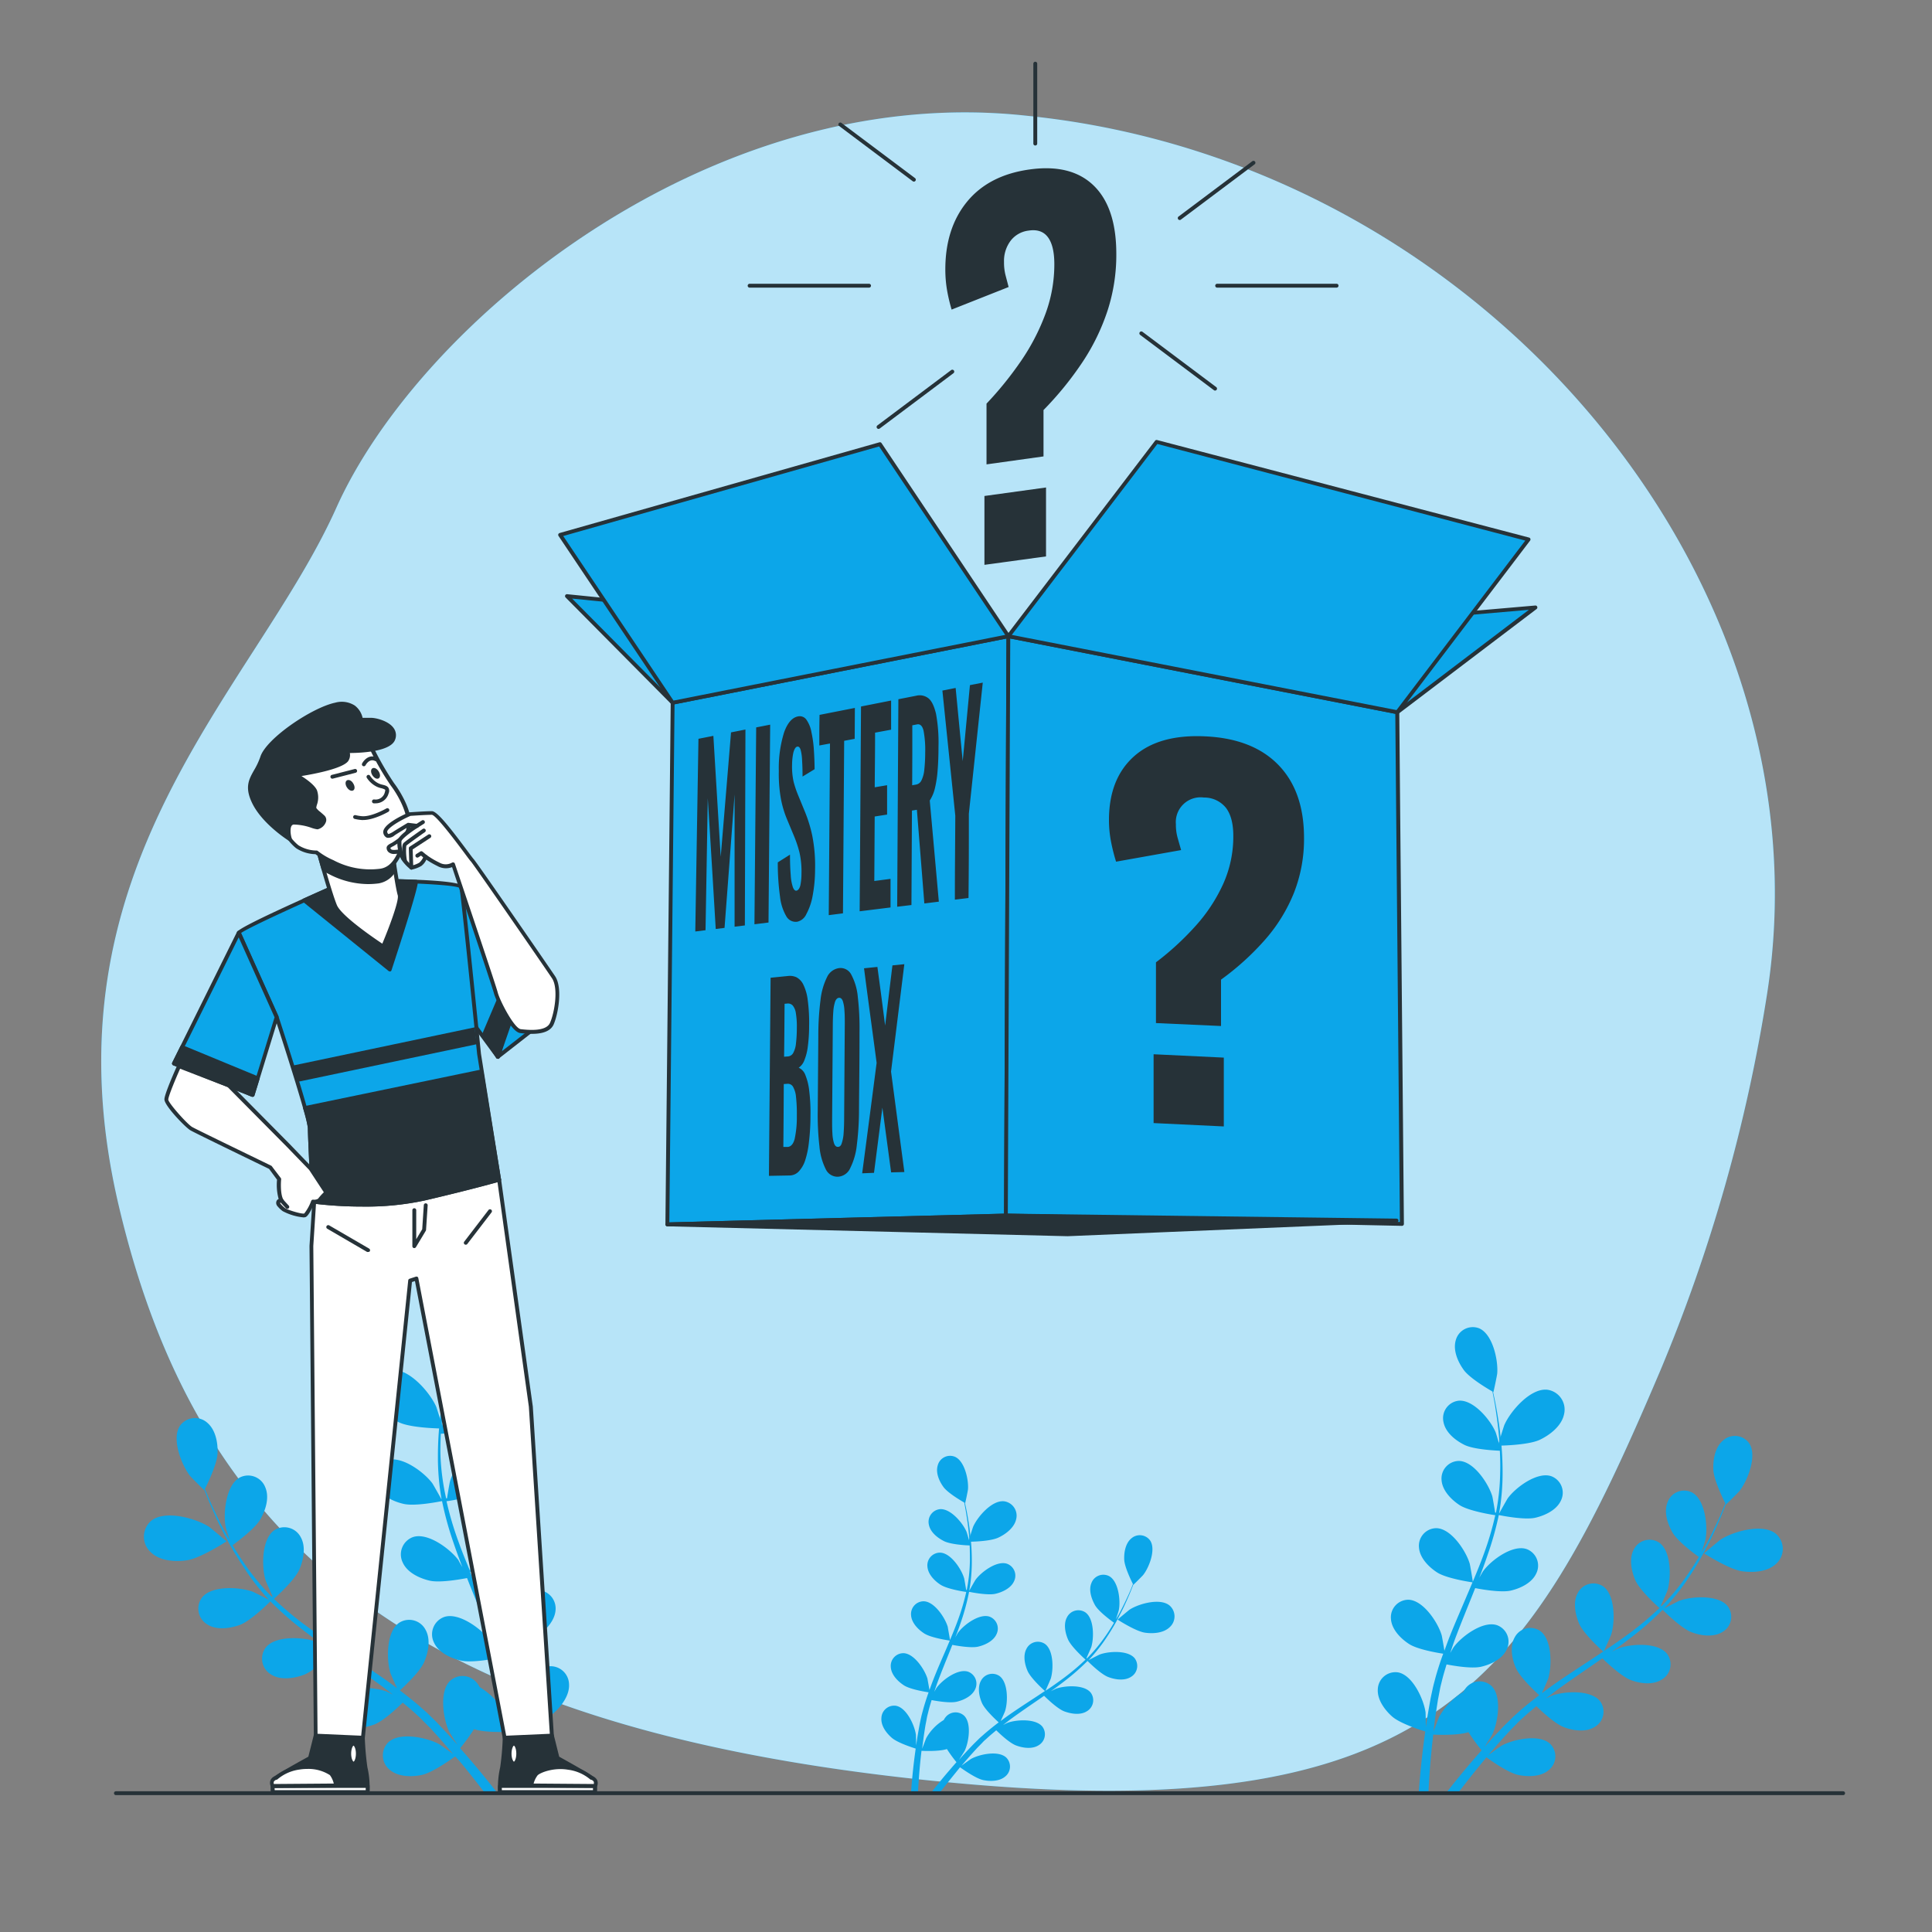 <svg xmlns="http://www.w3.org/2000/svg" viewBox="0 0 500 500"><rect x="0" y="0" width="500" height="500" fill="#808080" stroke="none"/><g id="freepik--background-simple--inject-48"><path d="M457.31,257.28C474,150.86,385.17,43.59,268.6,30.27c-1.45-.17-2.9-.32-4.36-.47-81.45-8.09-155.9,54.13-177.18,101.58s-77,92.6-56.35,180.56S107.45,446.75,239,460.62,394.77,436.88,429.69,354.7A420.16,420.16,0,0,0,457.31,257.28Z" style="fill:#0CA6E9"></path><path d="M457.31,257.28C474,150.86,385.17,43.59,268.6,30.27c-1.45-.17-2.9-.32-4.36-.47-81.45-8.09-155.9,54.13-177.18,101.58s-77,92.6-56.35,180.56S107.45,446.75,239,460.62,394.77,436.88,429.69,354.7A420.16,420.16,0,0,0,457.31,257.28Z" style="fill:#fff;opacity:0.7"></path></g><g id="freepik--Plants--inject-48"><path d="M450.86,406.64C447.47,406.16,441,402,441,402s4.06-3.41,4.34-3.59c3.29-2.11,10.89-4.25,14.27-1.46a5.17,5.17,0,0,1,.11,7.7C457.54,406.79,453.75,407.06,450.86,406.64Z" style="fill:#0CA6E9"></path><path d="M387.7,374.14c-.08,0,1.5-5.08,1.64-5.39,1.58-3.57,6.74-9.55,11.09-9.09a5.18,5.18,0,0,1,4.34,6.37c-.63,3-3.64,5.34-6.28,6.59C395.39,374.08,387.7,374.14,387.7,374.14Z" style="fill:#0CA6E9"></path><path d="M381.37,458.86c-1.49,1.86-2.85,3.61-4.08,5.22h-3.08c1.55-2,3.36-4.24,5.4-6.67,1.19-1.42,2.49-2.91,3.83-4.43a53,53,0,0,1-3.41-4.7c-2.76.92-8.38.67-9.1.64-.22,1.81-.4,3.57-.56,5.23-.35,3.77-.56,7.12-.7,9.93h-2.51c.21-2.87.5-6.3.95-10.16.21-1.84.46-3.8.75-5.81-.71-.22-6.48-2-8.59-3.89-1.92-1.7-3.9-4.4-3.69-7.11a4.56,4.56,0,0,1,5.23-4.3c3.79.68,6.67,7,7.13,10.4,0,.2.07,2.41.08,3.8.12-.82.23-1.62.36-2.46.26-1.67.56-3.33.88-5.12.18-.85.37-1.72.56-2.59s.45-1.77.68-2.67c.57-2.06,1.24-4.12,2-6.19-1.46-.22-6.64-1.1-8.81-2.5s-4.51-3.76-4.71-6.47a4.54,4.54,0,0,1,4.52-5c3.84.1,7.65,5.9,8.61,9.2.06.2.49,2.64.7,4,.45-1.24.89-2.47,1.38-3.71,1.42-3.57,3-7.14,4.5-10.71.47-1.09.93-2.18,1.39-3.28-.52-.07-6.7-1-9.13-2.55-2.16-1.39-4.52-3.76-4.72-6.47a4.55,4.55,0,0,1,4.52-5c3.85.1,7.65,5.9,8.62,9.2.07.25.68,3.76.79,4.66,1-2.41,2-4.82,2.87-7.23a79.84,79.84,0,0,0,2.95-10c-.24,0-6.69-1-9.18-2.56-2.15-1.39-4.51-3.76-4.72-6.47a4.55,4.55,0,0,1,4.52-5c3.85.1,7.65,5.9,8.62,9.2.06.21.53,2.89.72,4.17h.22A57.6,57.6,0,0,0,388.24,381c.06-1.92,0-3.76-.08-5.55-1.22-.05-6.79-.33-9.19-1.53s-4.9-3.24-5.4-5.91a4.55,4.55,0,0,1,3.94-5.51c3.83-.32,8.25,5,9.57,8.2.08.17.61,2,1,3.34-.06-.8-.1-1.64-.16-2.41-.25-2.9-.65-5.54-1-7.87-.23-1.33-.45-2.52-.68-3.64-1.17-.67-5.86-3.44-7.41-5.56s-2.85-5.14-2.07-7.74a4.56,4.56,0,0,1,6-3.07c3.55,1.48,5,8.26,4.72,11.68,0,.3-.95,4.88-1,4.85l-.07,0c.24,1.07.48,2.21.72,3.47.43,2.34.89,5,1.2,7.88a81.1,81.1,0,0,1,.54,9.42,59.35,59.35,0,0,1-.89,10.51l0,.13c.53-1,2.09-3.74,2.23-3.94,2-2.77,7.58-6.93,11.23-5.72a4.56,4.56,0,0,1,2.54,6.28c-1.11,2.48-4.14,3.9-6.64,4.48-2.82.65-9-.6-9.45-.7A82.41,82.41,0,0,1,385,402.39c-.67,2-1.41,4-2.17,5.93.48-.85.92-1.6,1-1.7,2-2.78,7.58-6.94,11.23-5.73a4.56,4.56,0,0,1,2.54,6.28c-1.11,2.48-4.14,3.91-6.64,4.48s-7.79-.37-9.18-.65l-.9,2.26c-1.45,3.61-2.92,7.2-4.26,10.76-.47,1.26-.88,2.52-1.3,3.77.43-.75.79-1.38.86-1.47,2-2.77,7.57-6.94,11.23-5.73a4.54,4.54,0,0,1,2.53,6.28c-1.11,2.48-4.13,3.91-6.63,4.48s-7.29-.28-8.94-.6c-.39,1.3-.79,2.6-1.11,3.87-.2.88-.45,1.71-.61,2.6s-.33,1.74-.5,2.61c-.26,1.67-.53,3.39-.75,5-.15,1.14-.28,2.23-.41,3.32.45-1.26,1.39-3.7,1.49-3.89a17.72,17.72,0,0,1,6.22-6.4,5.81,5.81,0,0,1,.54-.85,4.56,4.56,0,0,1,6.74-.7c2.78,2.66,1.7,9.51.2,12.6-.08.18-1.26,2.05-2,3.22l1.66-1.85c1.14-1.25,2.31-2.47,3.56-3.79l1.9-1.85c.62-.64,1.35-1.23,2-1.85,1.61-1.41,3.31-2.75,5.06-4.07-1.1-1-4.93-4.59-6-6.95s-1.69-5.63-.37-8a4.56,4.56,0,0,1,6.56-1.71c3.15,2.2,3.12,9.14,2.11,12.42-.07.21-1.06,2.48-1.63,3.72,1.06-.79,2.11-1.57,3.2-2.33,3.16-2.2,6.42-4.32,9.67-6.45l3-2c-.39-.35-5-4.52-6.2-7.16-1-2.35-1.7-5.63-.37-8a4.55,4.55,0,0,1,6.55-1.72c3.15,2.21,3.13,9.15,2.11,12.43-.07.25-1.5,3.52-1.91,4.33,2.17-1.45,4.33-2.92,6.39-4.45a80.6,80.6,0,0,0,8-6.69c-.19-.16-5.06-4.49-6.25-7.2-1-2.35-1.69-5.62-.37-8a4.55,4.55,0,0,1,6.56-1.72c3.15,2.21,3.12,9.14,2.11,12.42-.07.22-1.16,2.71-1.7,3.89l.18.12a58.42,58.42,0,0,0,6.66-8.06c1.11-1.57,2.08-3.13,3-4.67-1-.72-5.48-4-6.82-6.34s-2.3-5.41-1.24-7.91a4.55,4.55,0,0,1,6.32-2.43c3.38,1.85,4.11,8.75,3.47,12.12,0,.18-.6,2-1,3.33.4-.7.83-1.42,1.2-2.1,1.39-2.55,2.52-5,3.49-7.12.55-1.23,1-2.36,1.44-3.41-.6-1.21-3-6.1-3.11-8.73s.45-5.86,2.55-7.59a4.55,4.55,0,0,1,6.73.76c2.14,3.2-.39,9.66-2.51,12.35-.19.24-3.48,3.55-3.52,3.49a.34.34,0,0,1,0-.08c-.39,1-.82,2.12-1.32,3.3-.93,2.18-2,4.64-3.35,7.23a81.68,81.68,0,0,1-4.74,8.15,58.74,58.74,0,0,1-6.54,8.28l-.1.09c1-.54,3.81-2,4-2.05,3.22-1.19,10.15-1.6,12.53,1.42a4.55,4.55,0,0,1-1.35,6.64c-2.29,1.45-5.6,1-8,.08-2.71-1-7.14-5.45-7.5-5.8a80.59,80.59,0,0,1-8.07,7.1c-1.65,1.28-3.35,2.52-5.08,3.74.87-.44,1.65-.83,1.77-.87,3.22-1.2,10.15-1.61,12.52,1.42A4.54,4.54,0,0,1,430,434.7c-2.3,1.46-5.61,1-8,.08s-6.3-4.61-7.31-5.61l-2,1.39c-3.2,2.21-6.41,4.39-9.49,6.63-1.08.79-2.12,1.61-3.16,2.42.77-.39,1.42-.71,1.53-.75,3.22-1.2,10.14-1.61,12.52,1.41a4.55,4.55,0,0,1-1.35,6.64c-2.29,1.46-5.6,1-8,.08s-5.92-4.26-7.13-5.43c-1,.86-2.09,1.73-3.06,2.61-.65.62-1.32,1.18-1.94,1.83l-1.85,1.9c-1.14,1.25-2.32,2.54-3.4,3.78-.76.87-1.46,1.7-2.18,2.54,1.07-.8,3.2-2.32,3.4-2.42,3-1.67,9.78-3.13,12.59-.5a4.55,4.55,0,0,1-.33,6.77c-2,1.78-5.39,1.81-7.9,1.29-2.76-.58-7.64-4.12-8.25-4.57C383.55,456.18,382.42,457.55,381.37,458.86Z" style="fill:#0CA6E9"></path><path d="M296.34,422.54c-2.45-.35-7.11-3.39-7.11-3.39s2.93-2.46,3.13-2.59c2.38-1.53,7.88-3.07,10.32-1.06a3.74,3.74,0,0,1,.08,5.57C301.17,422.65,298.43,422.84,296.34,422.54Z" style="fill:#0CA6E9"></path><path d="M250.66,399c-.06,0,1.09-3.67,1.19-3.89,1.14-2.59,4.87-6.91,8-6.58a3.75,3.75,0,0,1,3.14,4.61c-.46,2.18-2.64,3.86-4.55,4.76C256.22,399,250.66,399,250.66,399Z" style="fill:#0CA6E9"></path><path d="M246.09,460.3c-1.09,1.35-2.07,2.62-3,3.78h-2.23c1.12-1.43,2.42-3.06,3.9-4.82.86-1,1.8-2.11,2.77-3.21a35.71,35.71,0,0,1-2.47-3.4c-2,.67-6.06.49-6.58.46-.15,1.31-.29,2.59-.4,3.79-.25,2.73-.41,5.15-.51,7.18h-1.81c.15-2.08.36-4.55.68-7.35.15-1.33.34-2.74.54-4.2-.51-.16-4.68-1.46-6.21-2.81s-2.82-3.19-2.66-5.14a3.29,3.29,0,0,1,3.78-3.12c2.74.5,4.82,5.06,5.15,7.52,0,.15.06,1.75.06,2.76.09-.6.17-1.17.26-1.78.19-1.21.41-2.41.64-3.7.13-.62.26-1.25.4-1.88s.33-1.28.5-1.93c.41-1.49.9-3,1.42-4.48-1.06-.16-4.8-.79-6.37-1.8s-3.26-2.72-3.41-4.68a3.29,3.29,0,0,1,3.27-3.65c2.78.07,5.53,4.27,6.23,6.65,0,.15.35,1.92.5,2.89.33-.89.64-1.79,1-2.68,1-2.59,2.15-5.17,3.26-7.75.34-.79.67-1.58,1-2.37-.38-.05-4.85-.71-6.6-1.84-1.56-1-3.27-2.72-3.41-4.68a3.29,3.29,0,0,1,3.27-3.65c2.78.07,5.53,4.27,6.23,6.65,0,.18.49,2.72.57,3.38.73-1.75,1.45-3.49,2.08-5.24a58.85,58.85,0,0,0,2.13-7.21c-.17,0-4.84-.69-6.64-1.85-1.56-1-3.26-2.72-3.41-4.68a3.28,3.28,0,0,1,3.27-3.64c2.78.07,5.53,4.26,6.23,6.65.05.15.38,2.09.52,3h.16a42.53,42.53,0,0,0,.81-7.52c0-1.39,0-2.72-.07-4-.88,0-4.91-.24-6.64-1.11s-3.55-2.34-3.91-4.27a3.3,3.3,0,0,1,2.85-4c2.77-.23,6,3.64,6.93,5.93.05.13.44,1.45.71,2.42,0-.58-.07-1.18-.12-1.74-.18-2.1-.47-4-.74-5.7-.16-1-.32-1.82-.48-2.63-.85-.48-4.24-2.48-5.36-4s-2.07-3.71-1.5-5.59A3.3,3.3,0,0,1,247.1,377c2.56,1.07,3.62,6,3.41,8.45,0,.22-.68,3.53-.73,3.51l-.05,0c.17.77.35,1.6.52,2.51.31,1.69.64,3.6.86,5.7a57.53,57.53,0,0,1,.4,6.81,42.88,42.88,0,0,1-.65,7.6.29.29,0,0,1,0,.09c.38-.72,1.51-2.7,1.62-2.84,1.46-2,5.48-5,8.12-4.14a3.28,3.28,0,0,1,1.83,4.54c-.8,1.79-3,2.82-4.8,3.24-2,.47-6.48-.43-6.83-.51a59.06,59.06,0,0,1-2,7.51c-.49,1.43-1,2.86-1.57,4.28.35-.61.66-1.16.72-1.23,1.46-2,5.48-5,8.12-4.14a3.29,3.29,0,0,1,1.83,4.54c-.8,1.79-3,2.83-4.8,3.24s-5.64-.27-6.64-.47l-.65,1.64c-1.05,2.61-2.11,5.2-3.08,7.78-.34.91-.64,1.82-.94,2.72.31-.54.57-1,.62-1.06,1.47-2,5.48-5,8.12-4.14a3.3,3.3,0,0,1,1.84,4.54c-.81,1.79-3,2.83-4.8,3.24s-5.27-.2-6.47-.43c-.28.94-.57,1.87-.8,2.8-.14.63-.33,1.23-.44,1.87s-.24,1.27-.36,1.89c-.19,1.21-.39,2.45-.54,3.64-.12.82-.21,1.6-.3,2.39.32-.9,1-2.67,1.08-2.81a12.64,12.64,0,0,1,4.5-4.62,3.6,3.6,0,0,1,.39-.62,3.29,3.29,0,0,1,4.87-.51c2,1.92,1.23,6.88.15,9.12-.07.13-.92,1.48-1.47,2.33.4-.45.78-.89,1.2-1.35.82-.9,1.66-1.78,2.57-2.73l1.37-1.35c.45-.45,1-.88,1.48-1.33,1.16-1,2.4-2,3.66-2.95-.79-.72-3.57-3.31-4.32-5s-1.22-4.07-.26-5.79a3.3,3.3,0,0,1,4.74-1.24c2.28,1.6,2.26,6.62,1.52,9,0,.15-.76,1.79-1.17,2.69.76-.57,1.52-1.14,2.31-1.69,2.29-1.59,4.65-3.12,7-4.66l2.15-1.43c-.29-.25-3.65-3.27-4.49-5.18-.75-1.7-1.23-4.07-.27-5.78a3.29,3.29,0,0,1,4.74-1.24c2.28,1.59,2.26,6.61,1.53,9-.06.18-1.09,2.55-1.38,3.14,1.57-1,3.12-2.11,4.62-3.22a58.3,58.3,0,0,0,5.75-4.84c-.13-.12-3.66-3.25-4.52-5.21-.74-1.69-1.22-4.07-.26-5.78a3.29,3.29,0,0,1,4.74-1.24c2.28,1.6,2.26,6.61,1.53,9-.05.15-.84,1.95-1.23,2.8l.13.09a42.72,42.72,0,0,0,4.82-5.82c.8-1.14,1.5-2.27,2.16-3.39-.72-.51-4-2.91-4.93-4.58s-1.67-3.91-.9-5.72a3.29,3.29,0,0,1,4.57-1.76c2.44,1.34,3,6.33,2.51,8.77,0,.13-.44,1.45-.75,2.41.29-.51.6-1,.87-1.52,1-1.85,1.82-3.6,2.53-5.16.39-.88.73-1.7,1-2.46-.44-.87-2.17-4.41-2.25-6.31s.33-4.24,1.84-5.49a3.3,3.3,0,0,1,4.87.55c1.55,2.31-.28,7-1.82,8.93-.13.17-2.52,2.57-2.54,2.52l0-.05c-.28.74-.59,1.53-.95,2.39-.67,1.57-1.45,3.35-2.42,5.22a57.1,57.1,0,0,1-3.43,5.9,42.8,42.8,0,0,1-4.73,6l-.07.06c.72-.39,2.75-1.42,2.92-1.48,2.32-.86,7.33-1.16,9.05,1a3.3,3.3,0,0,1-1,4.81c-1.66,1.05-4.05.7-5.79.05-2-.73-5.17-3.94-5.43-4.19a58.2,58.2,0,0,1-5.84,5.13c-1.19.93-2.42,1.83-3.67,2.71l1.28-.63c2.33-.86,7.34-1.16,9.06,1a3.3,3.3,0,0,1-1,4.81c-1.65,1.05-4,.7-5.79.05s-4.55-3.34-5.28-4.05l-1.44,1c-2.32,1.59-4.64,3.17-6.86,4.79-.79.57-1.54,1.17-2.3,1.75l1.11-.54c2.33-.86,7.34-1.16,9.06,1a3.3,3.3,0,0,1-1,4.81c-1.66,1.05-4.06.7-5.8.05s-4.28-3.08-5.15-3.93c-.75.63-1.51,1.25-2.21,1.89-.47.45-1,.85-1.4,1.33l-1.35,1.37c-.82.91-1.67,1.83-2.45,2.74-.55.62-1.06,1.22-1.58,1.83.78-.58,2.32-1.67,2.46-1.75,2.17-1.21,7.07-2.26,9.11-.36a3.29,3.29,0,0,1-.24,4.89c-1.48,1.29-3.9,1.32-5.72.94-2-.42-5.52-3-6-3.31C247.66,458.37,246.84,459.36,246.09,460.3Z" style="fill:#0CA6E9"></path><path d="M48.33,403.81c3.56-.51,10.32-4.91,10.32-4.91s-4.25-3.58-4.55-3.77c-3.45-2.21-11.42-4.45-15-1.53a5.43,5.43,0,0,0-.11,8.08C41.32,404,45.3,404.25,48.33,403.81Z" style="fill:#0CA6E9"></path><path d="M114.61,369.7c.08,0-1.58-5.32-1.72-5.65-1.66-3.75-7.07-10-11.64-9.53a5.43,5.43,0,0,0-4.56,6.67c.66,3.18,3.83,5.61,6.6,6.92C106.54,369.65,114.6,369.7,114.61,369.7Z" style="fill:#0CA6E9"></path><path d="M121.24,458.6c1.57,1.95,3,3.79,4.28,5.48h3.24c-1.63-2.08-3.53-4.45-5.67-7-1.25-1.49-2.61-3.05-4-4.65a52.51,52.51,0,0,0,3.59-4.93c2.88,1,8.78.71,9.55.67.22,1.9.41,3.75.57,5.5.37,3.95.6,7.46.75,10.41h2.62c-.21-3-.52-6.61-1-10.66-.22-1.93-.49-4-.78-6.1.74-.22,6.79-2.11,9-4.08,2-1.78,4.09-4.62,3.87-7.46a4.77,4.77,0,0,0-5.49-4.51c-4,.71-7,7.34-7.48,10.91,0,.21-.08,2.53-.08,4-.13-.86-.24-1.7-.38-2.58-.27-1.75-.59-3.5-.92-5.37-.2-.9-.39-1.81-.59-2.73s-.48-1.85-.72-2.79c-.59-2.17-1.3-4.33-2.07-6.5,1.54-.23,7-1.16,9.24-2.62s4.74-3.95,5-6.79A4.78,4.78,0,0,0,139,411.5c-4,.1-8,6.19-9,9.65-.06.21-.51,2.78-.73,4.19-.47-1.3-.93-2.59-1.45-3.89-1.49-3.75-3.12-7.49-4.72-11.24-.5-1.14-1-2.29-1.46-3.44.55-.08,7-1,9.58-2.67,2.26-1.46,4.74-4,5-6.79a4.78,4.78,0,0,0-4.74-5.3c-4,.11-8,6.2-9,9.66-.08.26-.72,3.95-.83,4.89-1.07-2.53-2.1-5.06-3-7.59a83.76,83.76,0,0,1-3.09-10.46c.25,0,7-1,9.63-2.68,2.26-1.46,4.74-3.95,5-6.79a4.78,4.78,0,0,0-4.74-5.3c-4,.11-8,6.2-9,9.66-.07.22-.56,3-.76,4.37h-.23A61.79,61.79,0,0,1,114,376.87c-.06-2,0-3.94.09-5.82,1.28-.05,7.13-.35,9.64-1.6s5.15-3.4,5.67-6.2a4.79,4.79,0,0,0-4.13-5.79c-4-.33-8.66,5.28-10,8.6-.07.18-.64,2.11-1,3.51.06-.84.1-1.72.17-2.53.25-3,.67-5.81,1.07-8.26.23-1.39.47-2.64.71-3.81,1.23-.71,6.15-3.61,7.77-5.84s3-5.39,2.17-8.12a4.78,4.78,0,0,0-6.33-3.22c-3.73,1.55-5.26,8.67-5,12.26,0,.31,1,5.12,1,5.08l.08,0c-.25,1.12-.51,2.32-.76,3.65-.45,2.44-.93,5.21-1.25,8.26a84.32,84.32,0,0,0-.57,9.88,62.57,62.57,0,0,0,.93,11l0,.12c-.55-1-2.19-3.91-2.34-4.12-2.13-2.91-8-7.28-11.78-6a4.77,4.77,0,0,0-2.66,6.59c1.16,2.6,4.33,4.1,7,4.7,3,.68,9.41-.63,9.92-.73a83.81,83.81,0,0,0,3,10.88c.7,2.08,1.47,4.15,2.27,6.22-.51-.89-1-1.68-1-1.79-2.13-2.9-7.95-7.27-11.78-6a4.77,4.77,0,0,0-2.66,6.59c1.16,2.6,4.33,4.09,7,4.7s8.18-.4,9.64-.68c.31.79.62,1.58.94,2.37,1.53,3.78,3.07,7.55,4.46,11.29.5,1.32.93,2.64,1.38,3.95-.45-.79-.84-1.45-.91-1.54-2.13-2.91-8-7.28-11.78-6a4.77,4.77,0,0,0-2.66,6.59c1.16,2.6,4.34,4.1,7,4.7s7.64-.3,9.38-.63c.41,1.36.83,2.72,1.16,4.06.21.92.48,1.79.64,2.72s.35,1.84.53,2.74c.27,1.75.56,3.56.78,5.28.17,1.19.3,2.33.44,3.47-.48-1.31-1.46-3.87-1.57-4.08a18.54,18.54,0,0,0-6.53-6.71,5.53,5.53,0,0,0-.56-.89,4.78,4.78,0,0,0-7.07-.74c-2.92,2.79-1.79,10-.22,13.23.1.19,1.33,2.15,2.14,3.38-.59-.65-1.14-1.29-1.75-1.95-1.19-1.31-2.41-2.59-3.73-4l-2-1.95c-.65-.67-1.42-1.28-2.14-1.94-1.69-1.47-3.48-2.89-5.31-4.27,1.15-1.05,5.17-4.81,6.26-7.29s1.78-5.9.39-8.39a4.78,4.78,0,0,0-6.88-1.8c-3.31,2.31-3.28,9.59-2.22,13,.07.21,1.11,2.6,1.71,3.9-1.11-.83-2.21-1.66-3.36-2.45-3.31-2.3-6.73-4.53-10.14-6.77-1-.68-2.07-1.37-3.11-2.07.41-.36,5.3-4.74,6.51-7.51,1.08-2.46,1.78-5.9.39-8.39a4.78,4.78,0,0,0-6.88-1.8c-3.3,2.31-3.28,9.59-2.21,13,.08.25,1.58,3.69,2,4.54-2.28-1.52-4.53-3.06-6.7-4.67a82.35,82.35,0,0,1-8.35-7c.19-.17,5.31-4.71,6.55-7.55,1.09-2.47,1.78-5.91.39-8.39a4.78,4.78,0,0,0-6.88-1.8c-3.3,2.31-3.28,9.59-2.21,13,.07.23,1.21,2.85,1.78,4.08l-.19.13a62.05,62.05,0,0,1-7-8.46c-1.16-1.65-2.18-3.29-3.14-4.9,1-.75,5.75-4.22,7.16-6.66s2.41-5.67,1.3-8.3a4.76,4.76,0,0,0-6.63-2.54c-3.54,1.94-4.32,9.18-3.64,12.72,0,.19.63,2.1,1.08,3.49-.42-.73-.87-1.49-1.26-2.2-1.46-2.68-2.64-5.22-3.66-7.48-.58-1.29-1.07-2.47-1.52-3.57.64-1.27,3.14-6.41,3.27-9.16s-.48-6.15-2.67-8a4.78,4.78,0,0,0-7.06.8c-2.25,3.35.4,10.13,2.63,13,.2.25,3.65,3.72,3.69,3.66a.34.34,0,0,0,0-.08c.41,1.08.87,2.22,1.39,3.46,1,2.29,2.1,4.86,3.51,7.58a85.22,85.22,0,0,0,5,8.56A62.18,62.18,0,0,0,69.56,414l.1.09c-1-.57-4-2.06-4.23-2.15-3.38-1.25-10.64-1.68-13.14,1.49a4.77,4.77,0,0,0,1.41,7c2.41,1.53,5.88,1,8.4.09,2.85-1.07,7.5-5.72,7.87-6.09a84,84,0,0,0,8.48,7.45c1.73,1.34,3.51,2.65,5.32,3.93l-1.85-.92c-3.38-1.25-10.65-1.68-13.14,1.49a4.78,4.78,0,0,0,1.41,7c2.41,1.52,5.88,1,8.4.08s6.61-4.84,7.67-5.89l2.09,1.46c3.36,2.31,6.72,4.61,10,7,1.14.82,2.23,1.68,3.33,2.53-.81-.41-1.5-.74-1.61-.79-3.38-1.25-10.64-1.68-13.14,1.49a4.78,4.78,0,0,0,1.42,7c2.4,1.52,5.88,1,8.4.08s6.21-4.47,7.47-5.7c1.1.91,2.19,1.81,3.21,2.74.69.65,1.39,1.23,2,1.92l2,2c1.19,1.31,2.43,2.65,3.56,4,.8.91,1.54,1.78,2.28,2.66-1.12-.83-3.36-2.43-3.56-2.54-3.15-1.75-10.26-3.28-13.21-.52a4.78,4.78,0,0,0,.34,7.1c2.15,1.87,5.66,1.91,8.29,1.36,2.9-.61,8-4.33,8.66-4.8C119,455.8,120.15,457.23,121.24,458.6Z" style="fill:#0CA6E9"></path></g><g id="freepik--Floor--inject-48"><path d="M477,464.58H30a.5.5,0,0,1-.5-.5.5.5,0,0,1,.5-.5H477a.5.5,0,0,1,.5.5A.5.5,0,0,1,477,464.58Z" style="fill:#263238"></path></g><g id="freepik--mistery-box--inject-48"><polygon points="174.08 181.86 146.72 154.28 255.97 165.28 262.87 184.03 174.08 181.86" style="fill:#0CA6E9"></polygon><path d="M262.87,184.53h0l-88.8-2.17a.48.48,0,0,1-.34-.14l-27.35-27.59a.5.5,0,0,1-.1-.57.5.5,0,0,1,.5-.28l109.25,11a.49.49,0,0,1,.42.32l6.9,18.76a.53.53,0,0,1-.06.46A.52.52,0,0,1,262.87,184.53Zm-88.58-3.16,87.86,2.14-6.54-17.77L148.06,154.91Z" style="fill:#263238"></path><polygon points="260.97 164.64 174.08 181.86 172.71 316.87 260.34 314.58 260.97 164.64" style="fill:#0CA6E9"></polygon><path d="M172.71,317.37a.51.51,0,0,1-.35-.15.48.48,0,0,1-.15-.36l1.37-135a.5.5,0,0,1,.4-.49l86.89-17.22a.5.5,0,0,1,.42.11.52.52,0,0,1,.18.39l-.63,149.93a.49.49,0,0,1-.49.5l-87.63,2.29Zm1.86-135.1-1.35,134.08,86.62-2.25.63-148.85Z" style="fill:#263238"></path><polygon points="361.62 184.32 397.35 157.21 285.28 166.89 262.87 184.03 361.62 184.32" style="fill:#0CA6E9"></polygon><path d="M361.62,184.82h0l-98.75-.29a.51.51,0,0,1-.48-.34.52.52,0,0,1,.17-.56L285,166.49a.52.52,0,0,1,.26-.1l112.06-9.68a.48.48,0,0,1,.51.32.5.5,0,0,1-.16.58l-35.73,27.11A.47.47,0,0,1,361.62,184.82Zm-97.28-1.29,97.11.29,34.22-26-110.2,9.51Z" style="fill:#263238"></path><polygon points="260.97 164.64 361.62 184.32 362.82 316.75 260.34 314.58 260.97 164.64" style="fill:#0CA6E9"></polygon><path d="M362.82,317.25h0l-102.48-2.17a.5.5,0,0,1-.49-.5l.63-149.94a.49.49,0,0,1,.18-.38.48.48,0,0,1,.41-.11l100.65,19.68a.5.5,0,0,1,.41.49l1.2,132.43a.55.55,0,0,1-.15.36A.52.52,0,0,1,362.82,317.25Zm-102-3.16,101.47,2.15-1.19-131.51-99.65-19.48Z" style="fill:#263238"></path><polygon points="260.97 164.64 299.33 114.36 395.59 139.6 361.62 184.32 260.97 164.64" style="fill:#0CA6E9"></polygon><path d="M361.62,184.82h-.1L260.87,165.13a.49.49,0,0,1-.37-.31.52.52,0,0,1,.07-.48l38.36-50.28a.5.5,0,0,1,.52-.18l96.26,25.24a.47.47,0,0,1,.35.32.5.5,0,0,1-.07.46l-34,44.72A.51.51,0,0,1,361.62,184.82Zm-99.77-20.51,99.56,19.46,33.33-43.87-95.22-25Z" style="fill:#263238"></path><polygon points="174.08 181.86 144.96 138.43 227.72 114.95 260.97 164.64 174.08 181.86" style="fill:#0CA6E9"></polygon><path d="M174.08,182.36a.5.5,0,0,1-.42-.22l-29.11-43.43a.52.52,0,0,1-.06-.45.51.51,0,0,1,.33-.31l82.76-23.48a.51.51,0,0,1,.56.2l33.24,49.7a.49.49,0,0,1-.31.76l-86.9,17.22Zm-28.32-43.64,28.55,42.59,85.83-17-32.63-48.77Z" style="fill:#263238"></path><polygon points="172.71 316.87 276.27 319.43 361.42 315.88 260.34 314.58 172.71 316.87" style="fill:#263238"></polygon><path d="M276.29,319.93,172.7,317.37a.51.51,0,0,1-.49-.5.5.5,0,0,1,.49-.5l87.63-2.29,101.1,1.3a.51.51,0,0,1,.49.5.5.5,0,0,1-.48.5Zm-83.88-3.08,83.87,2.08,66.78-2.78-82.73-1.07Z" style="fill:#263238"></path><path d="M299.16,264.77V249.05a72.27,72.27,0,0,0,10.19-9.35,42.4,42.4,0,0,0,7.19-10.89,29.88,29.88,0,0,0,2.64-12.47c0-3.19-.64-5.61-1.9-7.27a7.21,7.21,0,0,0-5.72-2.67,6.41,6.41,0,0,0-7.24,6.91,12.32,12.32,0,0,0,.43,3.45c.28,1,.59,2.08.92,3.24l-16.83,3a47,47,0,0,1-1.35-5.41,29.2,29.2,0,0,1-.49-5.36q0-10.68,6.45-16.46t18.48-5.2q12.29.57,18.92,7.4t6.63,18.86A38,38,0,0,1,334.9,231a42.19,42.19,0,0,1-7.43,12.11A68.75,68.75,0,0,1,316,253.53v12Zm-.61,25.88V272.84l18.17.87v17.81Z" style="fill:#263238"></path><path d="M179.94,241.07q.41-24.93.82-49.87l3.86-.76q.94,15.65,1.9,31.28,1.35-16.09,2.67-32.18l3.73-.74-.15,50.7-2.66.33,0-34.23q-1.29,17.28-2.6,34.54l-2.28.28q-1-16.93-2.06-33.86-.28,17.08-.58,34.18Zm15.31-1.87.45-50.95,3.62-.71-.43,51.21Zm11-.65a2.78,2.78,0,0,1-2.75-1.41,12.89,12.89,0,0,1-1.63-5.07,62.93,62.93,0,0,1-.58-8.89l3.16-2c0,2.12.07,3.88.19,5.29a11.82,11.82,0,0,0,.55,3.11c.25.66.57,1,.95.92s.8-.53,1-1.41a15.46,15.46,0,0,0,.28-3,22.22,22.22,0,0,0-.5-5.4,29.32,29.32,0,0,0-1.39-4.22c-.73-1.75-1.09-2.63-1.82-4.37a26.2,26.2,0,0,1-1.58-5.2,35.86,35.86,0,0,1-.57-7.38,30.85,30.85,0,0,1,1.37-10q1.32-3.66,3.57-4.11a2.1,2.1,0,0,1,2.2.85A8,8,0,0,1,210,189.5a29.66,29.66,0,0,1,.63,4.57c.11,1.67.18,3.33.19,5l-3.12,1.9q0-2.37-.12-4.14a12,12,0,0,0-.37-2.74c-.19-.65-.49-.93-.89-.86s-.75.6-1,1.55a15,15,0,0,0-.33,3.09,18,18,0,0,0,.39,4.42,25.68,25.68,0,0,0,1.16,3.47l1.77,4.31a35.79,35.79,0,0,1,1.89,6.14,40.19,40.19,0,0,1,.74,8.85,37,37,0,0,1-.62,6.7,15.77,15.77,0,0,1-1.65,4.83A3.39,3.39,0,0,1,206.28,238.55Zm8.23-1.71q.17-22.2.32-44.42l-2.76.51c0-3.17,0-4.75.06-7.92l9.14-1.8-.05,8-2.72.51q-.15,22.32-.31,44.65Zm8-1q.18-26.48.35-53l7.79-1.54c0,3,0,4.52,0,7.54l-4.15.77c0,5.66-.06,8.48-.09,14.14l3.2-.54c0,3,0,4.56,0,7.6l-3.21.5-.1,16.69,4.2-.55c0,3,0,4.44,0,7.4Zm9.71-1.18.31-53.7,4.64-.91a3.66,3.66,0,0,1,3.09.63c.86.65,1.51,2,2,4a40.9,40.9,0,0,1,.65,8.61q0,3.36-.22,6a28.8,28.8,0,0,1-.68,4.61,10.09,10.09,0,0,1-1.36,3.27c.94,10.44,1.41,15.67,2.35,26.18l-3.75.46c-.77-9.72-1.16-14.57-1.93-24.24l-1.28.2c-.05,9.78-.08,14.67-.13,24.45Zm3.83-31.43,1.06-.18a1.92,1.92,0,0,0,1.4-1.1,8.1,8.1,0,0,0,.73-2.76,41.05,41.05,0,0,0,.23-4.42,26.62,26.62,0,0,0-.42-5.64c-.3-1.26-.86-1.81-1.68-1.66l-1.24.24C236.12,193.93,236.1,197,236.07,203.25Zm11.1,29.6c0-8.69.07-13,.11-21.72q-1.67-16.2-3.34-32.39l3.43-.68c.73,7.56,1.09,11.35,1.83,18.95.75-7.85,1.12-11.79,1.87-19.68l3.32-.65q-1.8,16.95-3.6,33.92c0,8.73,0,13.09-.09,21.82ZM199,304.31q.21-25.63.43-51.27l4.55-.46a4.06,4.06,0,0,1,2.17.35,4.24,4.24,0,0,1,1.75,1.88,12.57,12.57,0,0,1,1.14,4,44.47,44.47,0,0,1,.36,6.74,40.4,40.4,0,0,1-.35,5.38,13.68,13.68,0,0,1-.92,3.56,3.9,3.9,0,0,1-1.43,1.83,3.33,3.33,0,0,1,1.74,1.93,15.24,15.24,0,0,1,1,4.17,46.78,46.78,0,0,1,.31,6.34,57.67,57.67,0,0,1-.4,6.83,22.78,22.78,0,0,1-1,4.79,7.54,7.54,0,0,1-1.67,2.83,3.3,3.3,0,0,1-2.28,1Zm3.92-30.83.91-.07a1.72,1.72,0,0,0,1.45-.9A6.42,6.42,0,0,0,206,270a34.07,34.07,0,0,0,.22-4,20.5,20.5,0,0,0-.25-3.78,3.94,3.94,0,0,0-.82-2,1.65,1.65,0,0,0-1.43-.5l-.67.06C203,265.27,203,268,202.92,273.48Zm-.19,23.35,1,0c.92,0,1.56-.72,1.92-2.05a26.53,26.53,0,0,0,.57-6,40,40,0,0,0-.21-4.88,6.54,6.54,0,0,0-.77-2.64,1.53,1.53,0,0,0-1.45-.77l-.95.06C202.81,287.06,202.79,290.31,202.73,296.83Zm14.08,7.71a3.38,3.38,0,0,1-3.13-2,16.19,16.19,0,0,1-1.61-5.85,71.74,71.74,0,0,1-.44-9.16l.15-19.46a72.2,72.2,0,0,1,.56-9.2,17.68,17.68,0,0,1,1.7-6,4.05,4.05,0,0,1,3.14-2.33,3.12,3.12,0,0,1,3.15,1.73A15.08,15.08,0,0,1,222,258a70,70,0,0,1,.44,9.21c0,7.9-.07,11.85-.13,19.75a74.34,74.34,0,0,1-.56,9.34,17.32,17.32,0,0,1-1.71,6A3.7,3.7,0,0,1,216.81,304.54Zm.05-7.73c.47,0,.83-.34,1-1a10.21,10.21,0,0,0,.47-2.55c.08-1.07.12-2.21.13-3.42.07-10,.1-14.95.17-24.92,0-1.21,0-2.34-.09-3.37a9.42,9.42,0,0,0-.42-2.47c-.22-.61-.57-.89-1-.85s-.78.39-1,1a10.64,10.64,0,0,0-.46,2.54c-.08,1-.12,2.17-.13,3.38-.07,9.92-.11,14.88-.18,24.81,0,1.21,0,2.34.08,3.39a9.67,9.67,0,0,0,.41,2.51Q216.17,296.84,216.86,296.81Zm6.27,6.84q1.89-14.29,3.74-28.59c-1.3-9.84-2-14.73-3.26-24.47l3.46-.35c.82,6.05,1.22,9.08,2,15.17.76-6.21,1.13-9.33,1.89-15.57l3.08-.31q-1.71,13.89-3.44,27.79c1.37,10.36,2.06,15.57,3.45,26l-3.43.09c-.9-6.72-1.36-10.08-2.26-16.76-.87,6.77-1.3,10.15-2.17,16.88Z" style="fill:#263238"></path></g><g id="freepik--Symbol--inject-48"><path d="M255.31,120.18V104.46a90.12,90.12,0,0,0,8.94-11.06,55.68,55.68,0,0,0,6.29-12.11,36.91,36.91,0,0,0,2.32-12.91q0-4.78-1.67-7t-5-1.7a6.86,6.86,0,0,0-4.63,2.61,8.68,8.68,0,0,0-1.72,5.52,13.29,13.29,0,0,0,.38,3.38l.81,3.09-14.75,5.84A44,44,0,0,1,245.08,75a31.71,31.71,0,0,1-.43-5.28q0-10.68,5.65-17.55t16.21-8.32q10.75-1.48,16.58,4.22t5.81,17.74a46.64,46.64,0,0,1-2.26,14.56,55.25,55.25,0,0,1-6.51,13.37,84.84,84.84,0,0,1-10.07,12.38v12Zm-.54,26V128.36l15.94-2.2V144Z" style="fill:#263238"></path></g><g id="freepik--Lines--inject-48"><path d="M345.88,74.44H315a.5.5,0,0,1-.5-.5.5.5,0,0,1,.5-.5h30.91a.5.5,0,0,1,.5.5A.51.51,0,0,1,345.88,74.44Z" style="fill:#263238"></path><path d="M224.87,74.44H194a.5.5,0,0,1-.5-.5.5.5,0,0,1,.5-.5h30.91a.5.5,0,0,1,.5.5A.5.5,0,0,1,224.87,74.44Z" style="fill:#263238"></path><path d="M305.31,56.94a.5.5,0,0,1-.3-.9L324.1,41.72a.51.51,0,0,1,.7.1.5.5,0,0,1-.1.7L305.61,56.84A.47.47,0,0,1,305.31,56.94Z" style="fill:#263238"></path><path d="M227.37,111a.5.5,0,0,1-.3-.9l19.09-14.32a.5.5,0,0,1,.7.1.51.51,0,0,1-.1.7l-19.09,14.32A.57.57,0,0,1,227.37,111Z" style="fill:#263238"></path><path d="M236.51,47a.57.57,0,0,1-.3-.1L217.13,32.58a.5.5,0,0,1,.59-.8L236.81,46.1a.5.5,0,0,1,.1.7A.48.48,0,0,1,236.51,47Z" style="fill:#263238"></path><path d="M314.46,101.08a.49.49,0,0,1-.3-.1L295.07,86.67a.51.51,0,0,1-.1-.7.5.5,0,0,1,.7-.1l19.09,14.31a.5.5,0,0,1,.1.7A.51.51,0,0,1,314.46,101.08Z" style="fill:#263238"></path><path d="M267.93,37.66a.5.5,0,0,1-.5-.5V16.48a.5.5,0,0,1,1,0V37.16A.5.5,0,0,1,267.93,37.66Z" style="fill:#263238"></path></g><g id="freepik--Character--inject-48"><polygon points="128.84 273.55 138.09 266.33 132.16 263.93 128.84 273.55" style="fill:#0CA6E9"></polygon><path d="M128.84,274a.53.53,0,0,1-.3-.09.5.5,0,0,1-.18-.57l3.33-9.62a.51.51,0,0,1,.27-.29.48.48,0,0,1,.39,0l5.92,2.41a.47.47,0,0,1,.31.39.48.48,0,0,1-.19.46l-9.25,7.22A.49.49,0,0,1,128.84,274Zm3.63-9.45-2.61,7.52,7.24-5.64Z" style="fill:#263238"></path><polygon points="119.38 229.51 133.28 258.19 128.84 273.55 119.58 260.95 119.38 229.51" style="fill:#0CA6E9"></polygon><path d="M128.84,274a.51.51,0,0,1-.41-.2l-9.25-12.59a.51.51,0,0,1-.1-.29l-.2-31.44a.49.49,0,0,1,.39-.49.49.49,0,0,1,.56.26L133.73,258a.56.56,0,0,1,0,.36l-4.44,15.35a.52.52,0,0,1-.4.36Zm-8.76-13.25,8.56,11.64,4.1-14.2-12.85-26.51Z" style="fill:#263238"></path><polygon points="125.14 268 128.84 273.55 133.28 258.19 130.87 254.49 125.14 268" style="fill:#263238"></polygon><path d="M128.84,274a.5.5,0,0,1-.42-.22l-3.7-5.55a.52.52,0,0,1,0-.47l5.74-13.51a.5.5,0,0,1,.42-.3.5.5,0,0,1,.46.23l2.4,3.7a.5.5,0,0,1,.07.41l-4.44,15.35a.52.52,0,0,1-.41.36Zm-3.14-6.1,3,4.43,4.08-14.1L131,255.55Z" style="fill:#263238"></path><path d="M81.69,449.18,80.24,455s-8.56,4.74-9.22,5.4-.4,3.43-.4,3.43h24.5a22.58,22.58,0,0,0-.53-6.33,69.31,69.31,0,0,1-.68-7.74Z" style="fill:#263238"></path><path d="M95.12,464.29H70.62a.51.51,0,0,1-.5-.46c-.06-.7-.22-3.06.54-3.82s7.35-4.39,9.14-5.38l1.4-5.57a.5.5,0,0,1,.51-.38l12.23.54a.49.49,0,0,1,.47.48,73,73,0,0,0,.67,7.66,22.09,22.09,0,0,1,.53,6.47A.49.49,0,0,1,95.12,464.29Zm-24-1H94.65a23.53,23.53,0,0,0-.55-5.72,63.37,63.37,0,0,1-.67-7.37l-11.36-.5-1.35,5.38a.49.49,0,0,1-.24.32c-3.28,1.82-8.66,4.87-9.11,5.31A5.39,5.39,0,0,0,71.09,463.29ZM80.24,455h0Z" style="fill:#263238"></path><path d="M70.62,463.79h24.5s0-.6,0-1.59H70.58A14.19,14.19,0,0,0,70.62,463.79Z" style="fill:#fff"></path><path d="M95.12,464.29H70.62a.51.51,0,0,1-.5-.46,15.58,15.58,0,0,1,0-1.64.5.5,0,0,1,.5-.48H95.15a.49.49,0,0,1,.5.49c0,1,0,1.61,0,1.63A.51.51,0,0,1,95.12,464.29Zm-24-1H94.65c0-.16,0-.36,0-.58H71.07C71.07,462.92,71.08,463.12,71.09,463.29Z" style="fill:#263238"></path><path d="M71.54,460.1a11.47,11.47,0,0,1,5.93-2.64c4-.65,7.51.79,8.3,1.58a8.42,8.42,0,0,1,1.31,3l-16.5.13A1.38,1.38,0,0,1,71.54,460.1Z" style="fill:#fff"></path><path d="M70.58,462.71a.51.51,0,0,1-.44-.26,2.14,2.14,0,0,1-.14-1.73,1.92,1.92,0,0,1,1.29-1.07,12.13,12.13,0,0,1,6.1-2.68c4-.67,7.75.74,8.73,1.72A8.57,8.57,0,0,1,87.57,462a.49.49,0,0,1-.09.42.51.51,0,0,1-.39.19l-16.51.14Zm8.92-4.91a12,12,0,0,0-2,.16,11.12,11.12,0,0,0-5.65,2.49.5.5,0,0,1-.22.13,1.06,1.06,0,0,0-.76.52,1,1,0,0,0,0,.6l15.51-.12a6,6,0,0,0-1-2.18A10.24,10.24,0,0,0,79.5,457.8Zm-8,2.3h0Z" style="fill:#263238"></path><path d="M92.61,453.84c0,1.42-.5,2.57-1.11,2.57s-1.12-1.15-1.12-2.57.5-2.57,1.12-2.57S92.61,452.42,92.61,453.84Z" style="fill:#fff"></path><path d="M91.5,456.91c-1.07,0-1.62-1.54-1.62-3.07s.55-3.07,1.62-3.07,1.61,1.55,1.61,3.07S92.56,456.91,91.5,456.91Zm0-5.14c-.16,0-.62.76-.62,2.07s.46,2.05.62,2.07.61-.75.61-2.07S91.65,451.79,91.5,451.77Z" style="fill:#263238"></path><path d="M142.84,449.18l1.45,5.78s8.56,4.74,9.22,5.4.39,3.43.39,3.43H129.41a22.58,22.58,0,0,1,.53-6.33,71.16,71.16,0,0,0,.67-7.74Z" style="fill:#263238"></path><path d="M153.9,464.29H129.41a.51.51,0,0,1-.5-.46,22.75,22.75,0,0,1,.54-6.47,69.67,69.67,0,0,0,.66-7.66.5.5,0,0,1,.48-.48l12.23-.54a.49.49,0,0,1,.51.38l1.39,5.57c1.8,1,8.49,4.73,9.14,5.38s.61,3.12.54,3.82A.5.5,0,0,1,153.9,464.29Zm-24-1h23.56a5.37,5.37,0,0,0-.28-2.58c-.46-.44-5.83-3.49-9.11-5.31a.49.49,0,0,1-.24-.32l-1.36-5.38-11.36.5a61.26,61.26,0,0,1-.67,7.37A23.36,23.36,0,0,0,129.88,463.29Z" style="fill:#263238"></path><path d="M153.9,463.79H129.41a14.71,14.71,0,0,1,0-1.59H154A12.89,12.89,0,0,1,153.9,463.79Z" style="fill:#fff"></path><path d="M153.9,464.29H129.41a.51.51,0,0,1-.5-.46,16.05,16.05,0,0,1,0-1.63.5.5,0,0,1,.5-.49H154a.5.5,0,0,1,.5.48,12,12,0,0,1,0,1.64A.5.5,0,0,1,153.9,464.29Zm-24-1h23.56c0-.17,0-.37,0-.58H129.87C129.87,462.93,129.88,463.13,129.88,463.29Z" style="fill:#263238"></path><path d="M153,460.1a11.4,11.4,0,0,0-5.92-2.64c-3.95-.65-7.51.79-8.3,1.58a8.5,8.5,0,0,0-1.32,3l16.51.13A1.38,1.38,0,0,0,153,460.1Z" style="fill:#fff"></path><path d="M154,462.71h0l-16.51-.14a.49.49,0,0,1-.39-.19A.49.49,0,0,1,137,462a8.42,8.42,0,0,1,1.45-3.27c1-1,4.73-2.39,8.73-1.72a12.19,12.19,0,0,1,6.1,2.68,1.94,1.94,0,0,1,1.29,1.07,2.14,2.14,0,0,1-.14,1.73A.51.51,0,0,1,154,462.71Zm-15.85-1.13,15.51.12a1,1,0,0,0,0-.6,1.08,1.08,0,0,0-.76-.52.45.45,0,0,1-.22-.13A11.13,11.13,0,0,0,147,458c-3.81-.64-7.21.79-7.86,1.44A6.12,6.12,0,0,0,138.1,461.58Z" style="fill:#263238"></path><path d="M131.91,453.84c0,1.42.5,2.57,1.12,2.57s1.12-1.15,1.12-2.57-.5-2.57-1.12-2.57S131.91,452.42,131.91,453.84Z" style="fill:#fff"></path><path d="M133,456.91c-1.06,0-1.62-1.54-1.62-3.07s.56-3.07,1.62-3.07,1.62,1.55,1.62,3.07S134.09,456.91,133,456.91Zm0-5.14c-.16,0-.62.76-.62,2.07s.46,2.05.62,2.07.62-.75.62-2.07S133.19,451.79,133,451.77Z" style="fill:#263238"></path><polygon points="81.41 309.68 80.6 322.45 81.69 449.18 93.92 449.72 106.14 331.42 107.77 330.87 130.61 449.72 142.84 449.18 137.39 364.02 129.18 305.26 81.41 309.68" style="fill:#fff"></polygon><path d="M93.92,450.22h0l-12.23-.54a.5.5,0,0,1-.47-.5L80.1,322.45l.82-12.81a.49.49,0,0,1,.45-.46l47.76-4.42a.5.5,0,0,1,.54.43L137.89,364l5.45,85.19a.49.49,0,0,1-.13.36.51.51,0,0,1-.35.17l-12.23.54a.5.5,0,0,1-.51-.4L107.39,331.53l-.78.26-12.2,118A.49.49,0,0,1,93.92,450.22Zm13.85-119.85a.59.59,0,0,1,.26.07.48.48,0,0,1,.23.34L131,449.2l11.29-.5-5.42-84.64-8.14-58.26-46.86,4.33-.79,12.35L82.18,448.7l11.29.5,12.18-117.84a.5.5,0,0,1,.33-.42l1.64-.54Z" style="fill:#263238"></path><path d="M107.22,323h-.14a.51.51,0,0,1-.36-.49v-9.32a.5.5,0,0,1,.5-.5.51.51,0,0,1,.5.5v7.52l1.55-2.59.41-6.23a.49.49,0,0,1,.53-.47.5.5,0,0,1,.47.54l-.42,6.35a.52.52,0,0,1-.07.22l-2.55,4.24A.49.49,0,0,1,107.22,323Z" style="fill:#263238"></path><path d="M124,272.71s-4.19-41.77-4.6-43.2-23.68-1.83-25.52-1.63-4.08.2-4.08.2-27.57,12-28,13.27L71.6,263.2s8.58,26.13,8.58,28.79S81,311,81,311s15.72,2.25,28.78-.81,19.4-4.9,19.4-4.9Z" style="fill:#0CA6E9"></path><path d="M93.82,312.26a103.24,103.24,0,0,1-12.89-.79.5.5,0,0,1-.43-.47c0-.67-.82-16.38-.82-19,0-2.12-6.17-21.39-8.55-28.63l-9.78-21.8a.5.5,0,0,1,0-.36c.42-1.25,17.88-9,28.25-13.57a.46.46,0,0,1,.2,0s2.24,0,4-.2c.25,0,25.45-.15,26.06,2,.41,1.42,4.18,38.91,4.61,43.26l5.2,32.54a.5.5,0,0,1-.35.56c-.07,0-6.49,1.87-19.42,4.9A72.05,72.05,0,0,1,93.82,312.26Zm-12.35-1.73c2.56.32,16.54,1.87,28.2-.86,11-2.59,17.32-4.32,18.94-4.77l-5.13-32.12v0c-1.65-16.4-4.18-41-4.56-43-1.83-1.1-23-1.59-25-1.36-1.64.18-3.56.2-4,.2C80,232.9,64.36,240,62.4,241.46L72.06,263c.37,1.12,8.62,26.29,8.62,29C80.68,294.36,81.35,308,81.47,310.53Z" style="fill:#263238"></path><path d="M76.94,280l46.49-9.77-.38-2.3s-.06-.76-.18-2.06l-47.24,9.93C76.07,277.16,76.51,278.58,76.94,280Z" style="fill:#263238"></path><path d="M129.18,305.26l-4.59-28-45.65,9.45A32.87,32.87,0,0,1,80.18,292c0,2.65.82,19,.82,19s15.72,2.25,28.78-.81S129.18,305.26,129.18,305.26Z" style="fill:#263238"></path><path d="M93.82,312.26a103.24,103.24,0,0,1-12.89-.79.5.5,0,0,1-.43-.47c0-.67-.82-16.38-.82-19a29.47,29.47,0,0,0-1.22-5.12.45.45,0,0,1,.06-.39.47.47,0,0,1,.32-.23l45.65-9.46a.51.51,0,0,1,.6.41l4.58,28a.5.5,0,0,1-.35.56c-.07,0-6.49,1.87-19.42,4.9A72.05,72.05,0,0,1,93.82,312.26Zm-12.35-1.73c2.56.32,16.54,1.87,28.2-.86,11-2.59,17.32-4.31,18.94-4.77l-4.43-27-44.61,9.24A23.93,23.93,0,0,1,80.68,292C80.68,294.36,81.35,308,81.47,310.53Z" style="fill:#263238"></path><path d="M93.86,227.88c-1.84.2-4.08.2-4.08.2s-5.17,2.26-11.07,4.92l22.15,17.89s7.15-21.82,6.82-22.74C101.84,227.92,94.74,227.78,93.86,227.88Z" style="fill:#263238"></path><path d="M100.86,251.39a.45.45,0,0,1-.31-.11L78.4,233.39a.5.5,0,0,1-.19-.45.52.52,0,0,1,.3-.39c5.82-2.63,11-4.9,11.07-4.92a.46.46,0,0,1,.2,0s2.24,0,4-.2h0c1-.1,8.47.06,13.9.27a.51.51,0,0,1,.46.33c.33.94-4.13,14.86-6.82,23.07a.48.48,0,0,1-.33.32A.39.39,0,0,1,100.86,251.39Zm-21.2-18.26,21,16.92c2.48-7.58,6.08-19,6.54-21.42-5.73-.22-12.41-.35-13.24-.25h0c-1.64.18-3.56.2-4,.2C89.18,228.89,84.74,230.83,79.66,233.13Z" style="fill:#263238"></path><path d="M101.62,220.94s1.19,8.56,1.8,10.6S99.17,245,99.17,245s-11-7.08-12.46-10.55S82,218.9,82,218.9,92.43,224.2,101.62,220.94Z" style="fill:#fff"></path><path d="M99.17,245.46a.5.5,0,0,1-.27-.08c-.46-.29-11.18-7.2-12.65-10.78S81.67,219.52,81.53,219a.51.51,0,0,1,.17-.52.49.49,0,0,1,.54-.06c.11.05,10.34,5.17,19.21,2a.5.5,0,0,1,.43,0,.52.52,0,0,1,.23.36c0,.08,1.2,8.55,1.79,10.53s-3.45,11.83-4.27,13.75a.51.51,0,0,1-.32.29ZM82.78,219.8c.83,3,3.24,11.62,4.4,14.42s9.61,8.57,11.76,10c1.85-4.38,4.39-11.22,4-12.52-.53-1.76-1.45-8.09-1.73-10.09C93.64,224,85.57,221,82.78,219.8Z" style="fill:#263238"></path><path d="M82,218.9s.74,2.75,1.68,6c.49.28,1.09.59,1.82,1a20.94,20.94,0,0,0,12.4,2.27,5.8,5.8,0,0,0,4.2-3.07c-.29-2.28-.5-4.11-.5-4.11C92.43,224.2,82,218.9,82,218.9Z" style="fill:#263238"></path><path d="M95.24,228.8a21.93,21.93,0,0,1-9.94-2.5c-.74-.37-1.34-.69-1.84-1a.45.45,0,0,1-.24-.3c-.94-3.25-1.69-6-1.69-6a.51.51,0,0,1,.17-.52.49.49,0,0,1,.54-.06c.11.05,10.34,5.17,19.21,2a.5.5,0,0,1,.43,0,.48.48,0,0,1,.23.37s.21,1.83.5,4.11a.44.44,0,0,1-.06.32A6.25,6.25,0,0,1,98,228.62,21,21,0,0,1,95.24,228.8Zm-11.12-4.24,1.62.84a20.29,20.29,0,0,0,12.11,2.23,5.15,5.15,0,0,0,3.75-2.69c-.18-1.41-.33-2.64-.41-3.33C93.63,224,85.56,221,82.78,219.8,83.07,220.86,83.56,222.61,84.12,224.56Z" style="fill:#263238"></path><path d="M96.37,194.14a76.85,76.85,0,0,0,5.16,8.89c2.07,2.68,5.38,8.67,3.93,12.19s-2.39,9.49-7,10.12A20.94,20.94,0,0,1,86,223.07c-3.72-1.86-4.13-2.48-4.13-2.48a9.4,9.4,0,0,1-5-1.45c-1.86-1.44-5.58-6-4.55-9.92s3.51-4.33,3.51-4.33-5.16-2.07-1.86-7.24,10.34-7,13.64-7S96.37,194.14,96.37,194.14Z" style="fill:#fff"></path><path d="M95.76,226a22.1,22.1,0,0,1-10-2.5,20.71,20.71,0,0,1-4.12-2.44,9.46,9.46,0,0,1-5-1.54c-1.94-1.51-5.83-6.24-4.72-10.44a6.58,6.58,0,0,1,2.85-4.28,5.16,5.16,0,0,1-2.12-2.63,5.67,5.67,0,0,1,1-4.81c3.39-5.28,10.42-7.25,14.06-7.25,3.42,0,8.73,3.45,9,3.59a.49.49,0,0,1,.18.2,76.46,76.46,0,0,0,5.11,8.8c1.67,2.17,5.64,8.68,4,12.69-.27.66-.53,1.43-.8,2.24-1.15,3.4-2.58,7.64-6.62,8.19A21,21,0,0,1,95.76,226Zm-13.44-5.71a18,18,0,0,0,3.94,2.31,20.29,20.29,0,0,0,12.11,2.23c3.42-.47,4.68-4.21,5.8-7.52.28-.82.54-1.61.83-2.31,1.3-3.16-1.68-8.85-3.86-11.69A72.35,72.35,0,0,1,96,194.49c-.77-.49-5.42-3.36-8.29-3.36s-9.93,1.66-13.21,6.79a4,4,0,0,0,1.62,6.5.51.51,0,0,1,.31.52.5.5,0,0,1-.41.44c-.09,0-2.19.44-3.12,4s2.39,7.86,4.37,9.4a9,9,0,0,0,4.66,1.34.49.49,0,0,1,.41.22Z" style="fill:#263238"></path><path d="M86.08,201.52a.5.5,0,0,1-.12-1l5.83-1.5a.51.51,0,0,1,.61.36A.5.5,0,0,1,92,200l-5.83,1.5Z" style="fill:#263238"></path><path d="M97.24,207.9a3.12,3.12,0,0,1-.54,0,.5.5,0,0,1,.16-1,2.45,2.45,0,0,0,2.75-1.94c.09-.27.12-.48.06-.57s-.52-.28-.93-.39a5.22,5.22,0,0,1-1.83-.74,6.36,6.36,0,0,1-2-2,.51.51,0,0,1,.22-.67.5.5,0,0,1,.67.22,5.67,5.67,0,0,0,1.71,1.68,4.54,4.54,0,0,0,1.5.6c.65.16,1.27.32,1.56.87a1.65,1.65,0,0,1,0,1.37A3.48,3.48,0,0,1,97.24,207.9Z" style="fill:#263238"></path><path d="M94,212.22l-.4,0a11.85,11.85,0,0,1-1.83-.29.51.51,0,0,1-.36-.61.5.5,0,0,1,.61-.36,10.65,10.65,0,0,0,1.66.27c2.51.2,6.29-2,6.32-2a.5.5,0,0,1,.69.18.5.5,0,0,1-.18.68C100.39,210.16,96.8,212.22,94,212.22Z" style="fill:#263238"></path><path d="M91.41,202.75c.46.72.48,1.53,0,1.81s-1.17-.08-1.63-.79-.47-1.53,0-1.81S91,202,91.41,202.75Z" style="fill:#263238"></path><path d="M98,199.63c.46.72.47,1.53,0,1.81s-1.16-.08-1.62-.79-.47-1.53,0-1.81S97.55,198.91,98,199.63Z" style="fill:#263238"></path><path d="M94.16,198.31a.46.46,0,0,1-.23-.06.49.49,0,0,1-.21-.67c.49-.94,1.92-2.46,3.78-1.54a.5.5,0,1,1-.44.9c-1.43-.71-2.36.92-2.46,1.11A.51.51,0,0,1,94.16,198.31Z" style="fill:#263238"></path><path d="M76.53,200.55s12.19-1.76,13.22-4-.82-2.17-.82-2.17,11.57.41,12.81-3.1-4.13-5-5.78-5H93.48s-.62-5.17-6.62-3.93-17.56,9.1-19,13.64-4.76,6-2.28,11.36,9.3,9.72,9.3,9.72-1-3.93,1-4.14,5.58,1.24,6.2,1.24,2.48-1.65,1.45-2.68-2.07-1.66-2.27-2.28,1-2.68.2-4.54S76.53,200.55,76.53,200.55Z" style="fill:#263238"></path><path d="M74.88,217.58a.53.53,0,0,1-.27-.08c-.28-.18-7-4.48-9.48-9.93-1.82-3.93-.68-5.94.63-8.26a18.25,18.25,0,0,0,1.62-3.46c1.5-4.71,13.31-12.72,19.38-14a6.25,6.25,0,0,1,5.08.76,5.5,5.5,0,0,1,2,3.16H96c1.35,0,4.57.8,5.88,2.66a3.13,3.13,0,0,1,.37,3c-1.07,3-8.35,3.43-11.71,3.45a2.72,2.72,0,0,1-.29,1.85c-.94,2.05-8.7,3.54-12.23,4.11,1.34.85,3.38,2.31,4,3.65a5.65,5.65,0,0,1,0,3.78,3.6,3.6,0,0,0-.17.82,4.29,4.29,0,0,0,1,1c.35.3.74.63,1.13,1a1.56,1.56,0,0,1,.31,1.77,3,3,0,0,1-2.11,1.77,7.05,7.05,0,0,1-1.49-.36,14.69,14.69,0,0,0-4.66-.88.72.72,0,0,0-.55.31c-.47.68-.28,2.32,0,3.2a.48.48,0,0,1-.19.53A.51.51,0,0,1,74.88,217.58Zm13.73-34.91a8.14,8.14,0,0,0-1.64.18c-5.72,1.19-17.25,8.94-18.64,13.3a18.33,18.33,0,0,1-1.7,3.65c-1.27,2.26-2.19,3.89-.59,7.36,1.83,4,6.18,7.42,8.13,8.82a4.33,4.33,0,0,1,.42-2.8,1.69,1.69,0,0,1,1.27-.73,15,15,0,0,1,5,.91,9.34,9.34,0,0,0,1.21.32,2.3,2.3,0,0,0,1.21-1.22.54.54,0,0,0-.11-.61c-.38-.37-.75-.69-1.08-1a3.94,3.94,0,0,1-1.32-1.5A2.65,2.65,0,0,1,81,208a4.8,4.8,0,0,0,.08-3.12c-.63-1.4-3.64-3.29-4.75-3.9a.48.48,0,0,1-.25-.52.51.51,0,0,1,.42-.41c5-.71,12.2-2.35,12.84-3.74.38-.84.26-1.16.19-1.26a.6.6,0,0,0-.42-.2h-.16a.5.5,0,0,1,0-1h.24c3.24.1,11.23-.22,12.13-2.77A2.12,2.12,0,0,0,101,189c-1.11-1.57-4.07-2.23-5.06-2.23H93.48a.5.5,0,0,1-.5-.44,4.66,4.66,0,0,0-1.73-2.92A4.48,4.48,0,0,0,88.61,182.67Z" style="fill:#263238"></path><path d="M95.27,324A.59.59,0,0,1,95,324L84.7,318a.5.5,0,1,1,.5-.87l10.32,6a.52.52,0,0,1,.19.69A.51.51,0,0,1,95.27,324Z" style="fill:#263238"></path><path d="M120.55,322.13a.49.49,0,0,1-.4-.8l6.25-8.15a.5.5,0,1,1,.79.61l-6.25,8.15A.48.48,0,0,1,120.55,322.13Z" style="fill:#263238"></path><path d="M104.56,216.34a18.39,18.39,0,0,1-2.92,2.18c-1.13.57-1.42.82-.72,1.62s4-.16,4-.16Z" style="fill:#fff"></path><path d="M102.13,221a2.13,2.13,0,0,1-1.59-.48,1.48,1.48,0,0,1-.48-1.2c.1-.53.6-.82,1.36-1.2a18.5,18.5,0,0,0,2.8-2.1.48.48,0,0,1,.51-.1.49.49,0,0,1,.32.41l.41,3.64a.52.52,0,0,1-.36.54A12.27,12.27,0,0,1,102.13,221ZM101,219.47a2.55,2.55,0,0,0,.25.34c.24.27,1.67.16,3.13-.21l-.26-2.26a14.28,14.28,0,0,1-2.29,1.63,3.44,3.44,0,0,0-.83.5Z" style="fill:#263238"></path><path d="M117.25,223.7a3.8,3.8,0,0,1-3.84,0,20.57,20.57,0,0,1-3.33-2,4.63,4.63,0,0,1-1.36,2,7.89,7.89,0,0,1-2.27.85,10.91,10.91,0,0,1-2.22-2.39,9.76,9.76,0,0,1-.89-4.45c0-1.13,4.53-4,4.53-4l-2.27-.28s-2.84,1.7-3.7,2.27-1.76,1.13-2.21-.15c-.67-1.87,6.36-4.92,6.36-4.92s4-.28,5.69-.28,9.7,11.48,10.41,12.19,19.18,27.47,21.08,30.31.71,9.47-.48,12.08-5.92,2.13-8.05,1.89-5.92-8.05-6.39-9.94S117.25,223.7,117.25,223.7Z" style="fill:#fff"></path><path d="M137.65,267.56a27.5,27.5,0,0,1-3-.2c-2.56-.28-6.42-8.69-6.83-10.32S118.38,228.6,117,224.41a4.48,4.48,0,0,1-3.77-.27,26,26,0,0,1-2.9-1.66,4.1,4.1,0,0,1-1.29,1.63,8,8,0,0,1-2.45.93.49.49,0,0,1-.41-.1,10.83,10.83,0,0,1-2.35-2.55,10.13,10.13,0,0,1-1-4.62c0-1,2-2.63,3.61-3.69l-.74-.1c-.6.36-2.81,1.69-3.53,2.17a2.53,2.53,0,0,1-2,.66,1.56,1.56,0,0,1-.92-1.05c-.77-2.15,4.88-4.79,6.64-5.54a.29.29,0,0,1,.16,0c.16,0,4-.29,5.72-.29,1.29,0,4.22,3.6,9.17,10.25.74,1,1.44,1.94,1.59,2.09.82.82,19.87,28.48,21.14,30.39,2,3,.78,9.89-.43,12.56C142.32,267.13,139.85,267.56,137.65,267.56Zm-20.4-44.36a.39.39,0,0,1,.15,0,.51.51,0,0,1,.32.32c.43,1.28,10.6,31.36,11.07,33.26.54,2.17,4.29,9.38,6,9.57s6.48.72,7.54-1.61c1.17-2.59,2.26-9,.51-11.59-1.89-2.83-20.19-29.35-21-30.24-.19-.19-.68-.84-1.68-2.2-1.79-2.39-7.22-9.69-8.38-9.84-1.52,0-5,.24-5.56.28-3.1,1.35-6.31,3.42-6,4.25.09.25.19.4.29.44s.85-.32,1.18-.54c.85-.57,3.59-2.21,3.71-2.28a.46.46,0,0,1,.32-.07l2.27.28a.53.53,0,0,1,.43.39.5.5,0,0,1-.22.53c-2.24,1.4-4.25,3.06-4.3,3.55a9.11,9.11,0,0,0,.84,4.21,9.42,9.42,0,0,0,1.9,2.08,6.93,6.93,0,0,0,1.87-.73,4.14,4.14,0,0,0,1.16-1.73.52.52,0,0,1,.33-.32.52.52,0,0,1,.45.09,20,20,0,0,0,3.24,1.93,3.29,3.29,0,0,0,3.33,0A.5.5,0,0,1,117.25,223.2Z" style="fill:#263238"></path><path d="M104.8,223.14a.51.51,0,0,1-.5-.43c-.23-1.77-.4-4,.14-4.54s4.47-3.3,4.92-3.61a.5.5,0,1,1,.58.81c-1.68,1.18-4.46,3.17-4.79,3.5a14.25,14.25,0,0,0,.14,3.71.5.5,0,0,1-.43.56Z" style="fill:#263238"></path><path d="M106.45,225.05a.51.51,0,0,1-.5-.49l-.15-5a.51.51,0,0,1,.22-.44l4.81-3.13a.5.5,0,0,1,.55.84l-4.58,3,.15,4.71a.5.5,0,0,1-.48.52Z" style="fill:#263238"></path><line x1="107.87" y1="213.75" x2="109.46" y2="212.76" style="fill:#fff"></line><path d="M107.87,214.25a.47.47,0,0,1-.42-.24.48.48,0,0,1,.16-.68l1.58-1a.5.5,0,1,1,.53.85l-1.58,1A.47.47,0,0,1,107.87,214.25Z" style="fill:#263238"></path><path d="M110.08,222.21a.46.46,0,0,1-.32-.11l-.8-.67-.69.44a.5.5,0,0,1-.53-.85l1-.63a.51.51,0,0,1,.59,0l1.08.9a.51.51,0,0,1,.06.71A.52.52,0,0,1,110.08,222.21Z" style="fill:#263238"></path><polygon points="61.8 241.35 45.03 275.21 65.38 283.35 71.61 263.2 61.8 241.35" style="fill:#0CA6E9"></polygon><path d="M65.38,283.85a.39.39,0,0,1-.18,0l-20.35-8.14a.5.5,0,0,1-.29-.28.51.51,0,0,1,0-.4l16.78-33.86a.46.46,0,0,1,.46-.28.5.5,0,0,1,.44.3L72.06,263a.5.5,0,0,1,0,.36L65.86,283.5a.51.51,0,0,1-.26.3A.59.59,0,0,1,65.38,283.85ZM45.72,275l19.34,7.73,6-19.45-9.29-20.7Z" style="fill:#263238"></path><path d="M80.42,302.45l-5.78-6L59.19,280.9,46.35,276s-3.3,7.33-3.3,8.62,5.17,6.8,6.45,7.53,20.46,10,20.46,10a4.73,4.73,0,0,1,.3.4l2,2.65s-.4,3.85.66,5.58c0,0-1.24-.28-.8.94A6.9,6.9,0,0,0,73.44,313c.73.55,4.77,1.84,5.5,1.47S81,311,81,311s1.34.1,1.7-.45a21.15,21.15,0,0,1,1.74-1.89Z" style="fill:#fff"></path><path d="M78.53,315.06a14.38,14.38,0,0,1-5.39-1.63A7.66,7.66,0,0,1,71.68,312a.83.83,0,0,1-.07-.13,1.24,1.24,0,0,1,.11-1.3,1,1,0,0,1,.4-.26,13.58,13.58,0,0,1-.42-5l-1.84-2.5-.22-.3c-1.68-.82-19.14-9.26-20.39-10s-6.7-6.33-6.7-8c0-1.33,2.78-7.59,3.34-8.83a.51.51,0,0,1,.64-.26l12.84,4.95a.66.66,0,0,1,.17.12L75,296.11l5.78,6a.21.21,0,0,1,.06.08l4,6.18a.5.5,0,0,1-.07.63,20.12,20.12,0,0,0-1.67,1.8,2.22,2.22,0,0,1-1.8.69c-.48,1.11-1.42,3.1-2.16,3.47A1.52,1.52,0,0,1,78.53,315.06Zm-6-3.62a7.06,7.06,0,0,0,1.21,1.19c.67.51,4.38,1.63,5,1.42a11.74,11.74,0,0,0,1.8-3.27.51.51,0,0,1,.5-.31,2,2,0,0,0,1.26-.23,15.14,15.14,0,0,1,1.51-1.68L80,302.76l-5.75-5.95L58.91,281.33l-12.3-4.75c-1.26,2.83-3.06,7.17-3.06,8s4.87,6.34,6.2,7.1,20.23,9.89,20.43,10a.4.4,0,0,1,.16.13s.14.17.33.44l2,2.63a.49.49,0,0,1,.09.35c-.1,1-.2,4,.6,5.27a.5.5,0,0,1-.54.75,1,1,0,0,0-.3,0S72.49,311.31,72.53,311.44Z" style="fill:#263238"></path><path d="M74.34,312.83a.5.5,0,0,1-.37-.16l-1.46-1.59a.5.5,0,0,1,.74-.68l1.46,1.6a.49.49,0,0,1,0,.7A.5.5,0,0,1,74.34,312.83Z" style="fill:#263238"></path><polygon points="66.72 279.03 47.14 270.95 45.03 275.21 65.38 283.35 66.72 279.03" style="fill:#263238"></polygon><path d="M65.38,283.85a.39.39,0,0,1-.18,0l-20.35-8.14a.5.5,0,0,1-.29-.28.51.51,0,0,1,0-.4l2.12-4.27a.49.49,0,0,1,.63-.24l19.58,8.09a.5.5,0,0,1,.28.61l-1.33,4.32a.51.51,0,0,1-.26.3A.59.59,0,0,1,65.38,283.85ZM45.72,275l19.34,7.73,1-3.36-18.72-7.73Z" style="fill:#263238"></path></g></svg>
